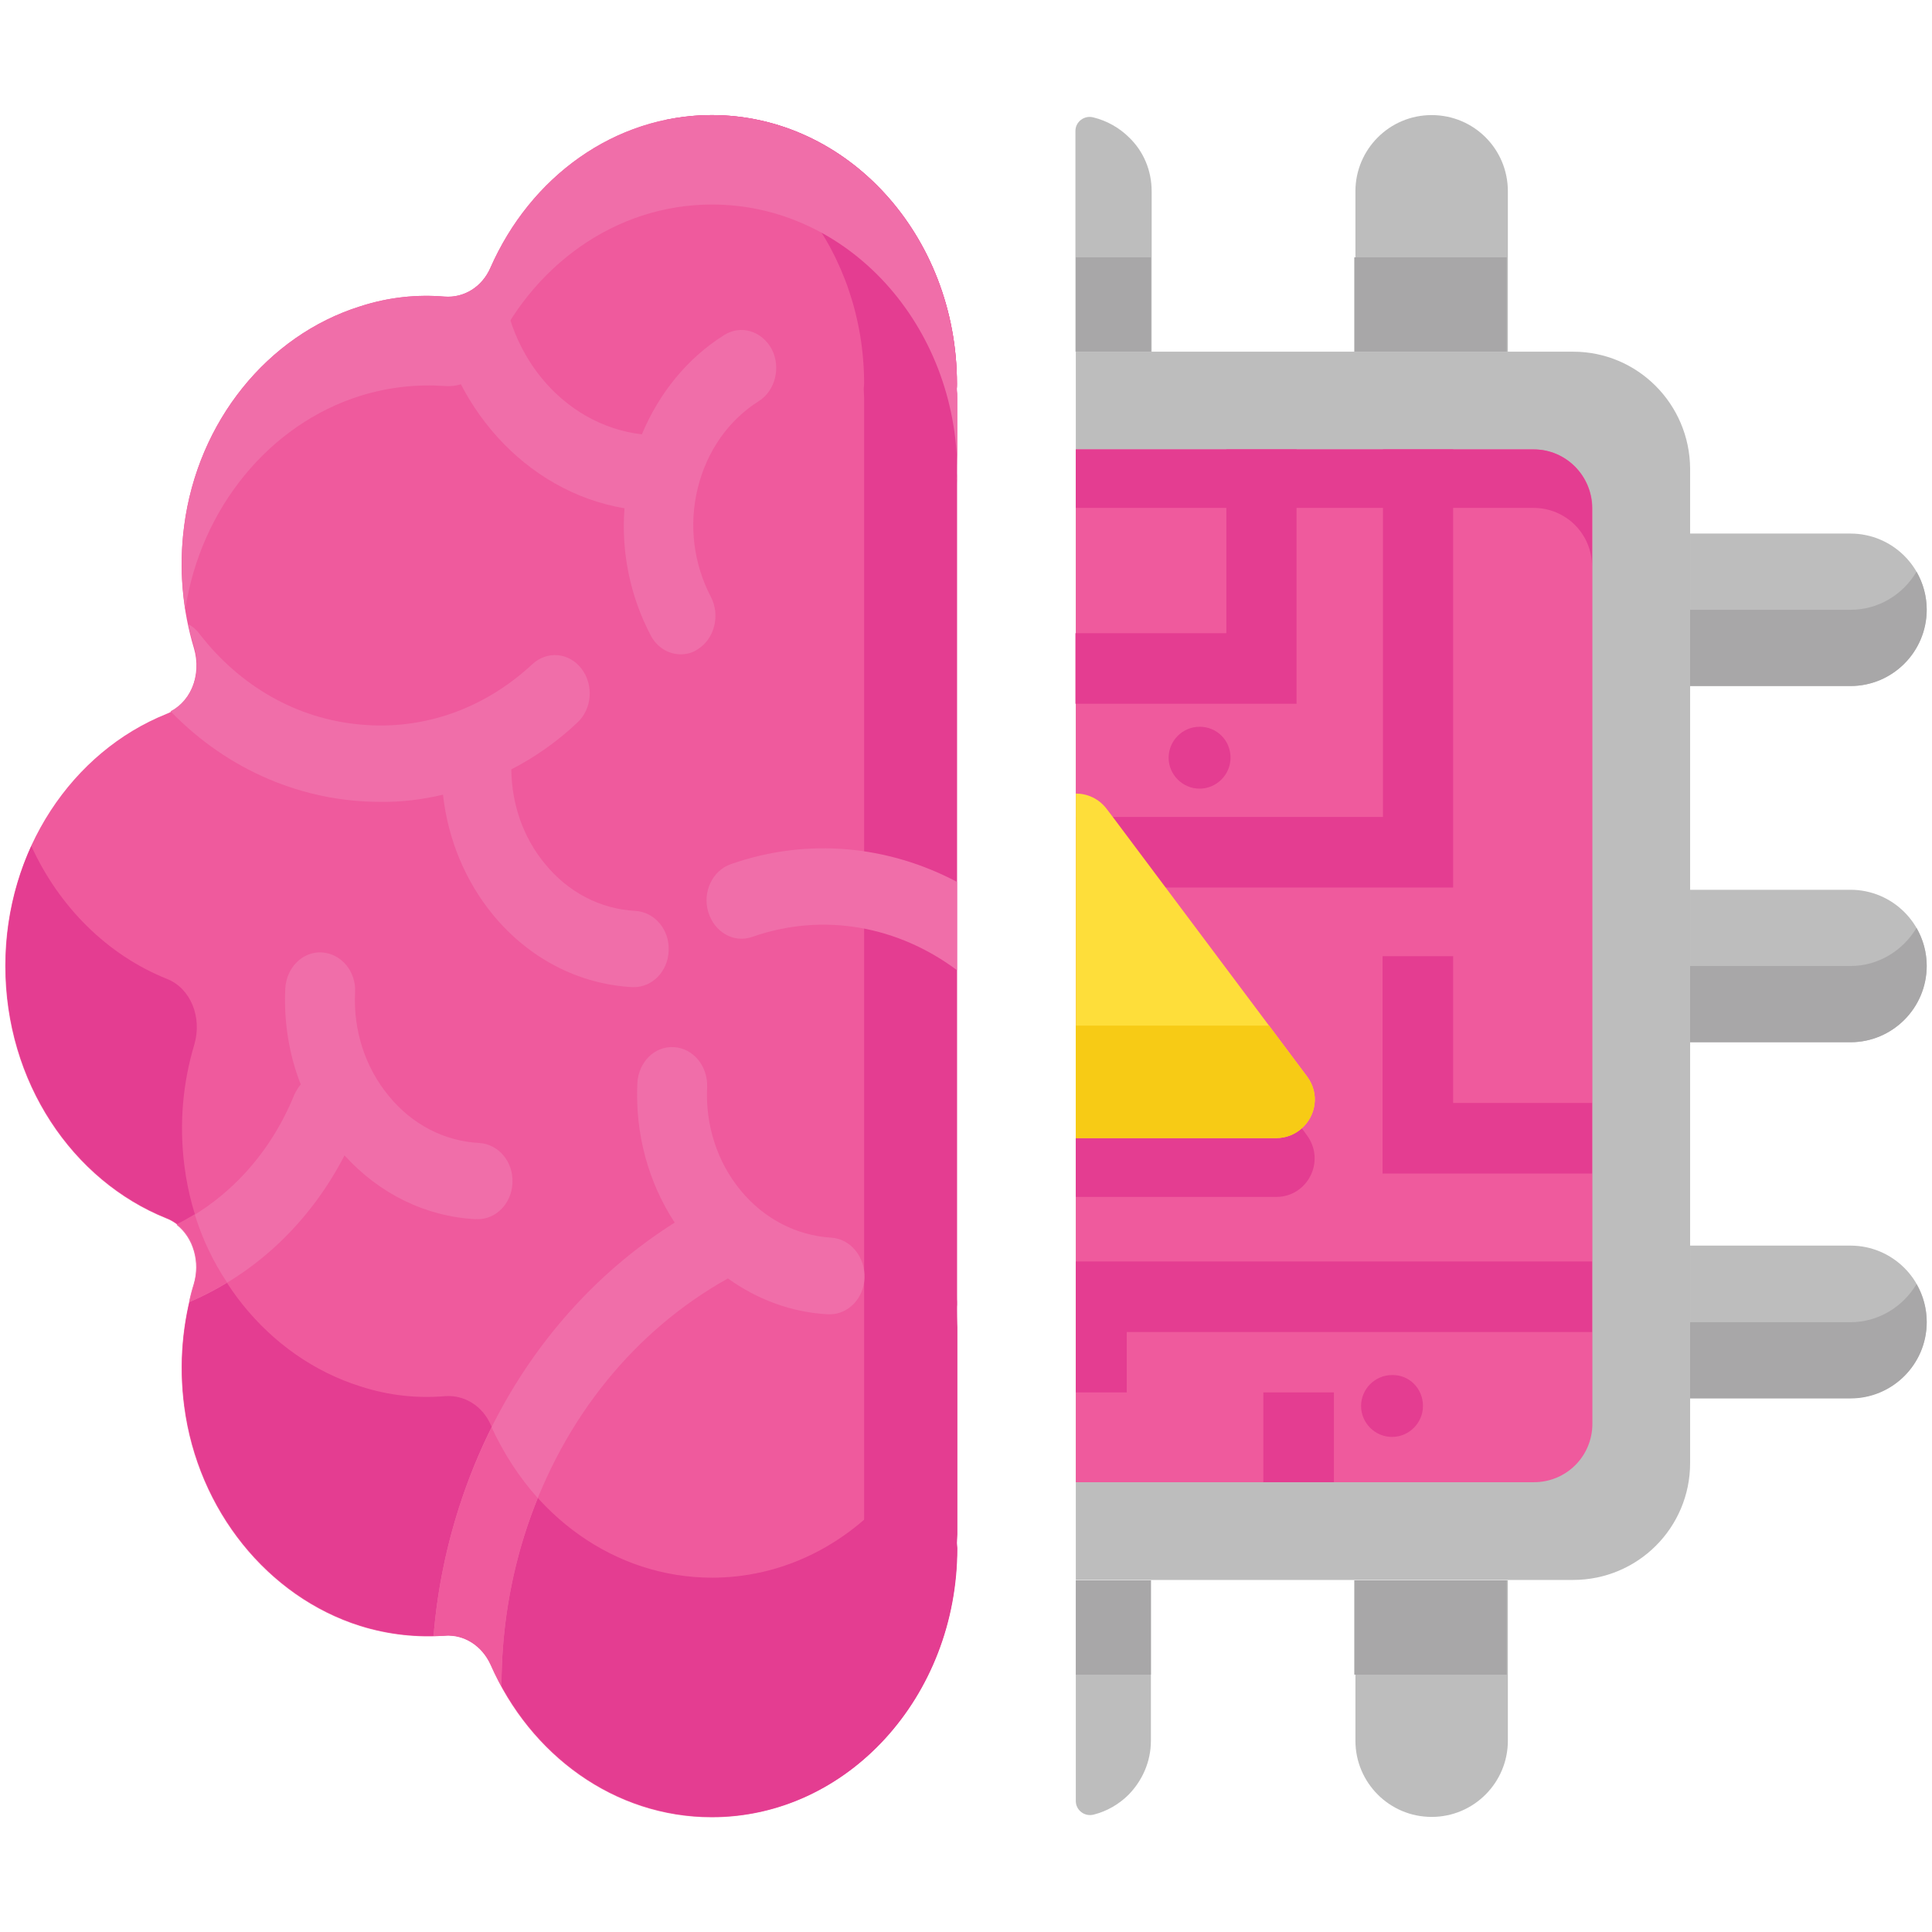 <?xml version="1.0" encoding="utf-8"?>
<!-- Generator: Adobe Illustrator 23.0.4, SVG Export Plug-In . SVG Version: 6.00 Build 0)  -->
<svg version="1.1" id="Layer_1" xmlns="http://www.w3.org/2000/svg" xmlns:xlink="http://www.w3.org/1999/xlink" x="0px" y="0px"
	 viewBox="0 0 512 512" style="enable-background:new 0 0 512 512;" xml:space="preserve">
<style type="text/css">
	.st0{fill:#EF5A9D;}
	.st1{fill:#E43D91;}
	.st2{fill:#F06EA9;}
	.st3{fill:#BDBDBD;}
	.st4{fill:#A8A7A8;}
	.st5{fill:#FEDE3A;}
	.st6{fill:#F7CB15;}
</style>
<g>
	<path class="st0" d="M253.6,101.7c0-39.3-29.1-71.2-65-71.2c-25.8,0-48.1,16.5-58.6,40.4c-2.2,5.1-7,8.1-12.2,7.7
		c-7.2-0.6-14.7,0.1-22.4,2.6c-24.5,7.7-43,30.5-46.6,58.2c-1.5,11.5-0.4,22.4,2.6,32.4c2.1,7.1-0.9,14.9-7.3,17.4
		c-24.9,10-42.7,36.1-42.7,66.8c0,30.8,17.8,56.9,42.7,66.9c6.4,2.5,9.4,10.4,7.3,17.4c-3,10-4.1,21-2.6,32.4
		c3.6,27.6,22.2,50.5,46.6,58.2c7.7,2.4,15.3,3.1,22.4,2.6c5.1-0.4,9.9,2.6,12.2,7.7c10.5,23.9,32.8,40.4,58.6,40.4
		c35.9,0,65-31.9,65-71.2c0-0.5-0.1-0.9-0.1-1.4c0-0.8,0.1-1.5,0.1-2.3V105.4c0-0.8,0-1.5-0.1-2.3
		C253.6,102.7,253.6,102.2,253.6,101.7L253.6,101.7z"/>
	<path class="st1" d="M253.6,101.7c0-39.3-29.1-71.2-65-71.2c-4.2,0-8.3,0.5-12.3,1.3c30,6.3,52.7,35.2,52.7,69.9
		c0,0.5-0.1,0.9-0.1,1.4c0,0.8,0.1,1.5,0.1,2.3v301.1c0,0.8,0,1.5-0.1,2.3c0,0.5,0.1,0.9,0.1,1.4c0,34.7-22.7,63.6-52.7,69.9
		c4,0.8,8.1,1.3,12.3,1.3c35.9,0,65-31.9,65-71.2c0-0.5-0.1-0.9-0.1-1.4c0-0.8,0.1-1.5,0.1-2.3V105.4c0-0.8,0-1.5-0.1-2.3
		C253.6,102.7,253.6,102.2,253.6,101.7L253.6,101.7z"/>
	<path class="st2" d="M49.2,350.4c-1.1,7.1-1.3,14.6-0.3,22.3c0.1,0.5,0.2,1,0.3,1.5c0.5-3.5,1.3-7,2.3-10.3
		C52.9,359.1,51.9,354,49.2,350.4L49.2,350.4z"/>
	<path class="st2" d="M253.6,101.7c0-39.3-29.1-71.2-65-71.2c-25.8,0-48.1,16.5-58.6,40.4c-2.2,5.1-7,8.1-12.2,7.7
		c-7.2-0.6-14.7,0.1-22.4,2.6c-24.5,7.7-43,30.5-46.6,58.2c-1,7.6-0.8,15.1,0.3,22.1c4.1-26.9,22.4-49.1,46.4-56.6
		c7.7-2.4,15.3-3.1,22.4-2.6c5.1,0.4,9.9-2.6,12.2-7.7c10.5-23.9,32.8-40.4,58.6-40.4c35.9,0,65,31.9,65,71.2v-19.9
		c0-0.8,0-1.5-0.1-2.3C253.6,102.7,253.6,102.2,253.6,101.7L253.6,101.7z"/>
	<path class="st2" d="M253.6,129.1v-3.7c0,0.5-0.1,0.9-0.1,1.4C253.6,127.6,253.6,128.3,253.6,129.1z"/>
	<path class="st1" d="M188.7,418.1c-25.8,0-48.1-16.5-58.6-40.4c-2.2-5.1-7-8.1-12.2-7.7c-7.2,0.6-14.7-0.1-22.4-2.6
		c-24.5-7.7-43-30.5-46.6-58.2c-1.5-11.5-0.4-22.4,2.6-32.4c2.1-7.1-0.9-14.9-7.3-17.4c-15.7-6.3-28.5-19-35.9-35.2
		c-4.3,9.5-6.8,20.3-6.8,31.7c0,30.8,17.8,56.9,42.7,66.9c6.4,2.5,9.4,10.4,7.3,17.4c-3,10-4.1,21-2.6,32.4
		c3.6,27.6,22.2,50.5,46.6,58.2c7.7,2.4,15.3,3.1,22.4,2.6c5.1-0.4,9.9,2.6,12.2,7.7c10.5,23.9,32.8,40.4,58.6,40.4
		c35.9,0,65-31.9,65-71.2c0-0.5-0.1-0.9-0.1-1.4c0-0.8,0.1-1.5,0.1-2.3v-59.6C253.6,386.3,224.5,418.1,188.7,418.1L188.7,418.1z"/>
	<path class="st1" d="M253.6,346.9v-3.7c0,0.8,0,1.5-0.1,2.3C253.6,346,253.6,346.4,253.6,346.9z"/>
	<path class="st2" d="M229.1,338.7c-0.2,5.4-4.3,9.6-9.2,9.6c-0.2,0-0.3,0-0.5,0c-9.6-0.5-18.7-3.9-26.5-9.5
		c-24.7,13.8-43.4,36.9-53.1,65.5c-4.7,13.8-6.9,28.2-6.9,42.5c-1-1.8-2-3.7-2.8-5.7c-2.2-5.1-7-8.1-12.2-7.7c-1,0.1-2,0.1-3,0.1
		c1-12.3,3.5-24.4,7.5-36.3c10.5-31.2,30.4-56.8,56.4-73.2c-7-10.7-10.5-23.5-9.9-36.9c0.3-5.6,4.5-9.9,9.7-9.6
		c5.1,0.3,9,5,8.8,10.6c-0.5,10.1,2.7,19.9,8.9,27.4c6.2,7.5,14.7,11.9,24,12.5C225.4,328.3,229.3,333.1,229.1,338.7L229.1,338.7z
		 M126.6,323.1c4.9,0,9-4.2,9.2-9.6c0.3-5.6-3.7-10.3-8.8-10.6c-9.3-0.5-17.8-4.9-24-12.5c-6.2-7.5-9.4-17.3-8.9-27.4
		c0.3-5.6-3.7-10.3-8.8-10.6c-5.1-0.3-9.4,4-9.7,9.6c-0.4,8.9,1,17.5,4.1,25.4c-0.7,0.8-1.2,1.7-1.7,2.7
		c-6.3,15.5-17.3,27.5-31.2,34.5c4.4,3.4,6.3,9.9,4.5,15.8c-0.5,1.6-0.9,3.1-1.2,4.7c17.6-7.5,32-21.1,41.2-38.9
		c9.3,10.2,21.5,16.2,34.8,16.9C126.3,323,126.5,323.1,126.6,323.1L126.6,323.1z M193.7,229c-4.9,1.7-7.6,7.4-6,12.7
		c1.6,5.3,6.7,8.3,11.6,6.6c19.1-6.7,38.9-2.7,54.3,8.8v-23.4C235.6,224.2,214.3,221.8,193.7,229z M117.4,210.6
		c1.3,11.8,5.9,22.9,13.3,31.9c9.5,11.5,22.6,18.3,36.8,19.1c0.2,0,0.3,0,0.5,0c4.9,0,9-4.2,9.2-9.6c0.3-5.6-3.7-10.3-8.8-10.6
		c-9.3-0.5-17.8-4.9-24-12.5c-5.7-6.9-8.8-15.7-8.9-25c6.2-3.2,12.1-7.3,17.5-12.4c3.9-3.6,4.4-10,1.1-14.3c-3.3-4.3-9.1-4.8-13-1.2
		c-12.8,11.9-29,17.6-45.7,16c-16.7-1.5-31.8-10.1-42.6-24.1c-0.8-1.1-1.8-1.9-2.9-2.5c0.4,2.1,1,4.2,1.6,6.2
		c2,6.7-0.6,13.9-6.3,16.9c15.4,15.9,35.4,24,55.5,24C106.3,212.6,111.9,211.9,117.4,210.6L117.4,210.6z M165.5,134.7
		c-0.9,11.6,1.5,23.3,6.9,33.6c1.7,3.3,4.8,5.1,8,5.1c1.6,0,3.2-0.4,4.6-1.4c4.4-2.8,5.9-9,3.4-13.8c-4.6-8.8-5.9-19-3.5-28.8
		c2.4-9.8,8.1-18,16.2-23.1c4.4-2.8,5.9-9,3.4-13.8c-2.6-4.8-8.2-6.5-12.6-3.7c-9.7,6.1-17.2,15.3-21.8,26.3
		c-20.9-2.4-37.2-21.8-37.2-45.4c0-1.2-0.2-2.3-0.6-3.4c-0.8,1.5-1.6,3.1-2.3,4.7c-2.2,5.1-7,8.1-12.2,7.7c-1-0.1-1.9-0.1-2.9-0.1
		C118.6,107.3,139.3,130.3,165.5,134.7L165.5,134.7z"/>
	<path class="st0" d="M51.6,321.8c-1.5,0.9-3.1,1.8-4.7,2.6c1.6,1.3,2.9,2.9,3.8,4.8c0,0.1,0.1,0.1,0.1,0.2c0.2,0.5,0.4,1,0.5,1.5
		c0.1,0.3,0.2,0.6,0.3,0.8c0.1,0.4,0.2,0.9,0.3,1.3c0.1,0.4,0.1,0.8,0.2,1.2c0,0.4,0.1,0.7,0.1,1.1c0,0.5,0,1-0.1,1.6
		c0,0.3,0,0.6-0.1,0.9c-0.1,0.8-0.3,1.7-0.5,2.5c-0.5,1.6-0.9,3.1-1.2,4.7c3.4-1.5,6.7-3.2,9.9-5.1
		C56.5,334.4,53.6,328.3,51.6,321.8L51.6,321.8z"/>
	<path class="st0" d="M139.8,404.3c0.8-2.5,1.8-4.9,2.7-7.3c-4.9-5.5-9-11.8-12.2-18.7c-3,6-5.7,12.4-7.9,18.9
		c-4,11.8-6.5,24-7.5,36.3c1,0,2,0,3-0.1c5.1-0.4,9.9,2.6,12.2,7.7c0.9,1.9,1.8,3.8,2.8,5.7C132.9,432.5,135.2,418.1,139.8,404.3
		L139.8,404.3z"/>
	<path class="st3" d="M490.4,181.8h-42.5v-40.4h42.5c11.1,0,20.2,9,20.2,20.2C510.5,172.8,501.5,181.8,490.4,181.8z"/>
	<path class="st4" d="M490.4,161.6h-42.5v20.2h42.5c11.1,0,20.2-9,20.2-20.2c0-3.7-1-7.1-2.7-10.1
		C504.3,157.6,497.8,161.6,490.4,161.6z"/>
	<path class="st3" d="M490.4,276.2h-42.5v-40.4h42.5c11.1,0,20.2,9,20.2,20.2C510.5,267.1,501.5,276.2,490.4,276.2z"/>
	<path class="st4" d="M490.4,256h-42.5v20.2h42.5c11.1,0,20.2-9,20.2-20.2c0-3.7-1-7.1-2.7-10.1C504.3,251.9,497.8,256,490.4,256z"
		/>
	<path class="st3" d="M490.4,370.5h-42.5v-40.4h42.5c11.1,0,20.2,9,20.2,20.2S501.5,370.5,490.4,370.5z"/>
	<path class="st4" d="M490.4,350.4h-42.5v20.2h42.5c11.1,0,20.2-9,20.2-20.2c0-3.7-1-7.1-2.7-10.1
		C504.3,346.3,497.8,350.4,490.4,350.4z"/>
	<path class="st3" d="M305.2,50.7v42.5h-20.2V34.7c0-2.4,2.3-4.2,4.7-3.6c3.7,0.9,7,2.8,9.6,5.4C303,40.1,305.2,45.1,305.2,50.7z"/>
	<path class="st3" d="M399.6,50.7v42.5h-40.4V50.7c0-11.1,9-20.2,20.2-20.2C390.6,30.5,399.6,39.5,399.6,50.7z"/>
	<path class="st3" d="M305,418.8v42.5c0,5.6-2.3,10.6-5.9,14.3c-2.5,2.5-5.7,4.4-9.3,5.3c-2.4,0.6-4.7-1.2-4.7-3.6v-58.5L305,418.8z
		"/>
	<path class="st3" d="M399.6,461.3v-42.5h-40.4v42.5c0,11.1,9,20.2,20.2,20.2C390.6,481.5,399.6,472.4,399.6,461.3z"/>
	<path class="st3" d="M416.9,93.2H285.1v325.5h131.8c17.1,0,31-13.8,31-31V124.2C447.8,107.1,434,93.2,416.9,93.2z"/>
	<path class="st0" d="M406.4,119.1H285.1v273.7h121.4c8.6,0,15.5-6.9,15.5-15.5V134.6C421.9,126.1,415,119.1,406.4,119.1
		L406.4,119.1z"/>
	<g>
		<path class="st1" d="M421.9,134.6v15.5c0-8.6-6.9-15.5-15.5-15.5H285.1v-15.5h121.4C415,119.1,421.9,126.1,421.9,134.6z"/>
		<path class="st1" d="M338.2,317.2h-53.1v-91.3c3,0,6.1,1.4,8.2,4.1l3.9,5.2l27.4,36.6L345,299l1.3,1.8
			C351.4,307.6,346.6,317.2,338.2,317.2L338.2,317.2z"/>
		<path class="st1" d="M385.1,119.1v116.1H285.1v-18.7h81.4v-97.4H385.1z"/>
		<path class="st1" d="M421.9,334.3v18.7H298.6V369h-13.5v-34.7H421.9z"/>
		<path class="st1" d="M334.8,369h18.7v23.8h-18.7V369z"/>
		<path class="st1" d="M343.6,119.1v67.4h-58.6v-18.7H325v-48.7L343.6,119.1z"/>
		<path class="st1" d="M421.9,311h-55.5v-57.6h18.7v38.9h36.8V311z"/>
		<path class="st1" d="M326.1,200.8c0,4.5-3.7,8.2-8.2,8.2s-8.2-3.7-8.2-8.2s3.7-8.2,8.2-8.2C322.5,192.6,326.1,196.2,326.1,200.8z"
			/>
		<path class="st1" d="M377.1,372.6c0,4.5-3.7,8.2-8.2,8.2c-4.5,0-8.2-3.7-8.2-8.2s3.7-8.2,8.2-8.2
			C373.5,364.3,377.1,368,377.1,372.6z"/>
	</g>
	<path class="st5" d="M345,299c-1.8,1.6-4.1,2.6-6.8,2.6h-53.1v-91.3c3,0,6.1,1.3,8.2,4.1l1.6,2.1l14,18.7l27.4,36.6l10.1,13.5
		C349.8,289.9,348.7,295.7,345,299z"/>
	<path class="st6" d="M345,299c-1.8,1.6-4.1,2.6-6.8,2.6h-53.1v-29.8h51.2l10.1,13.5C349.8,289.9,348.7,295.7,345,299L345,299z"/>
	<path class="st4" d="M285.1,418.8H305v25h-19.9V418.8z"/>
	<path class="st4" d="M358.9,418.8h40.4v25h-40.4V418.8z"/>
	<path class="st4" d="M285.1,68.2H305v25h-19.9V68.2z"/>
	<path class="st4" d="M358.9,68.2h40.4v25h-40.4V68.2z"/>
</g>
</svg>
